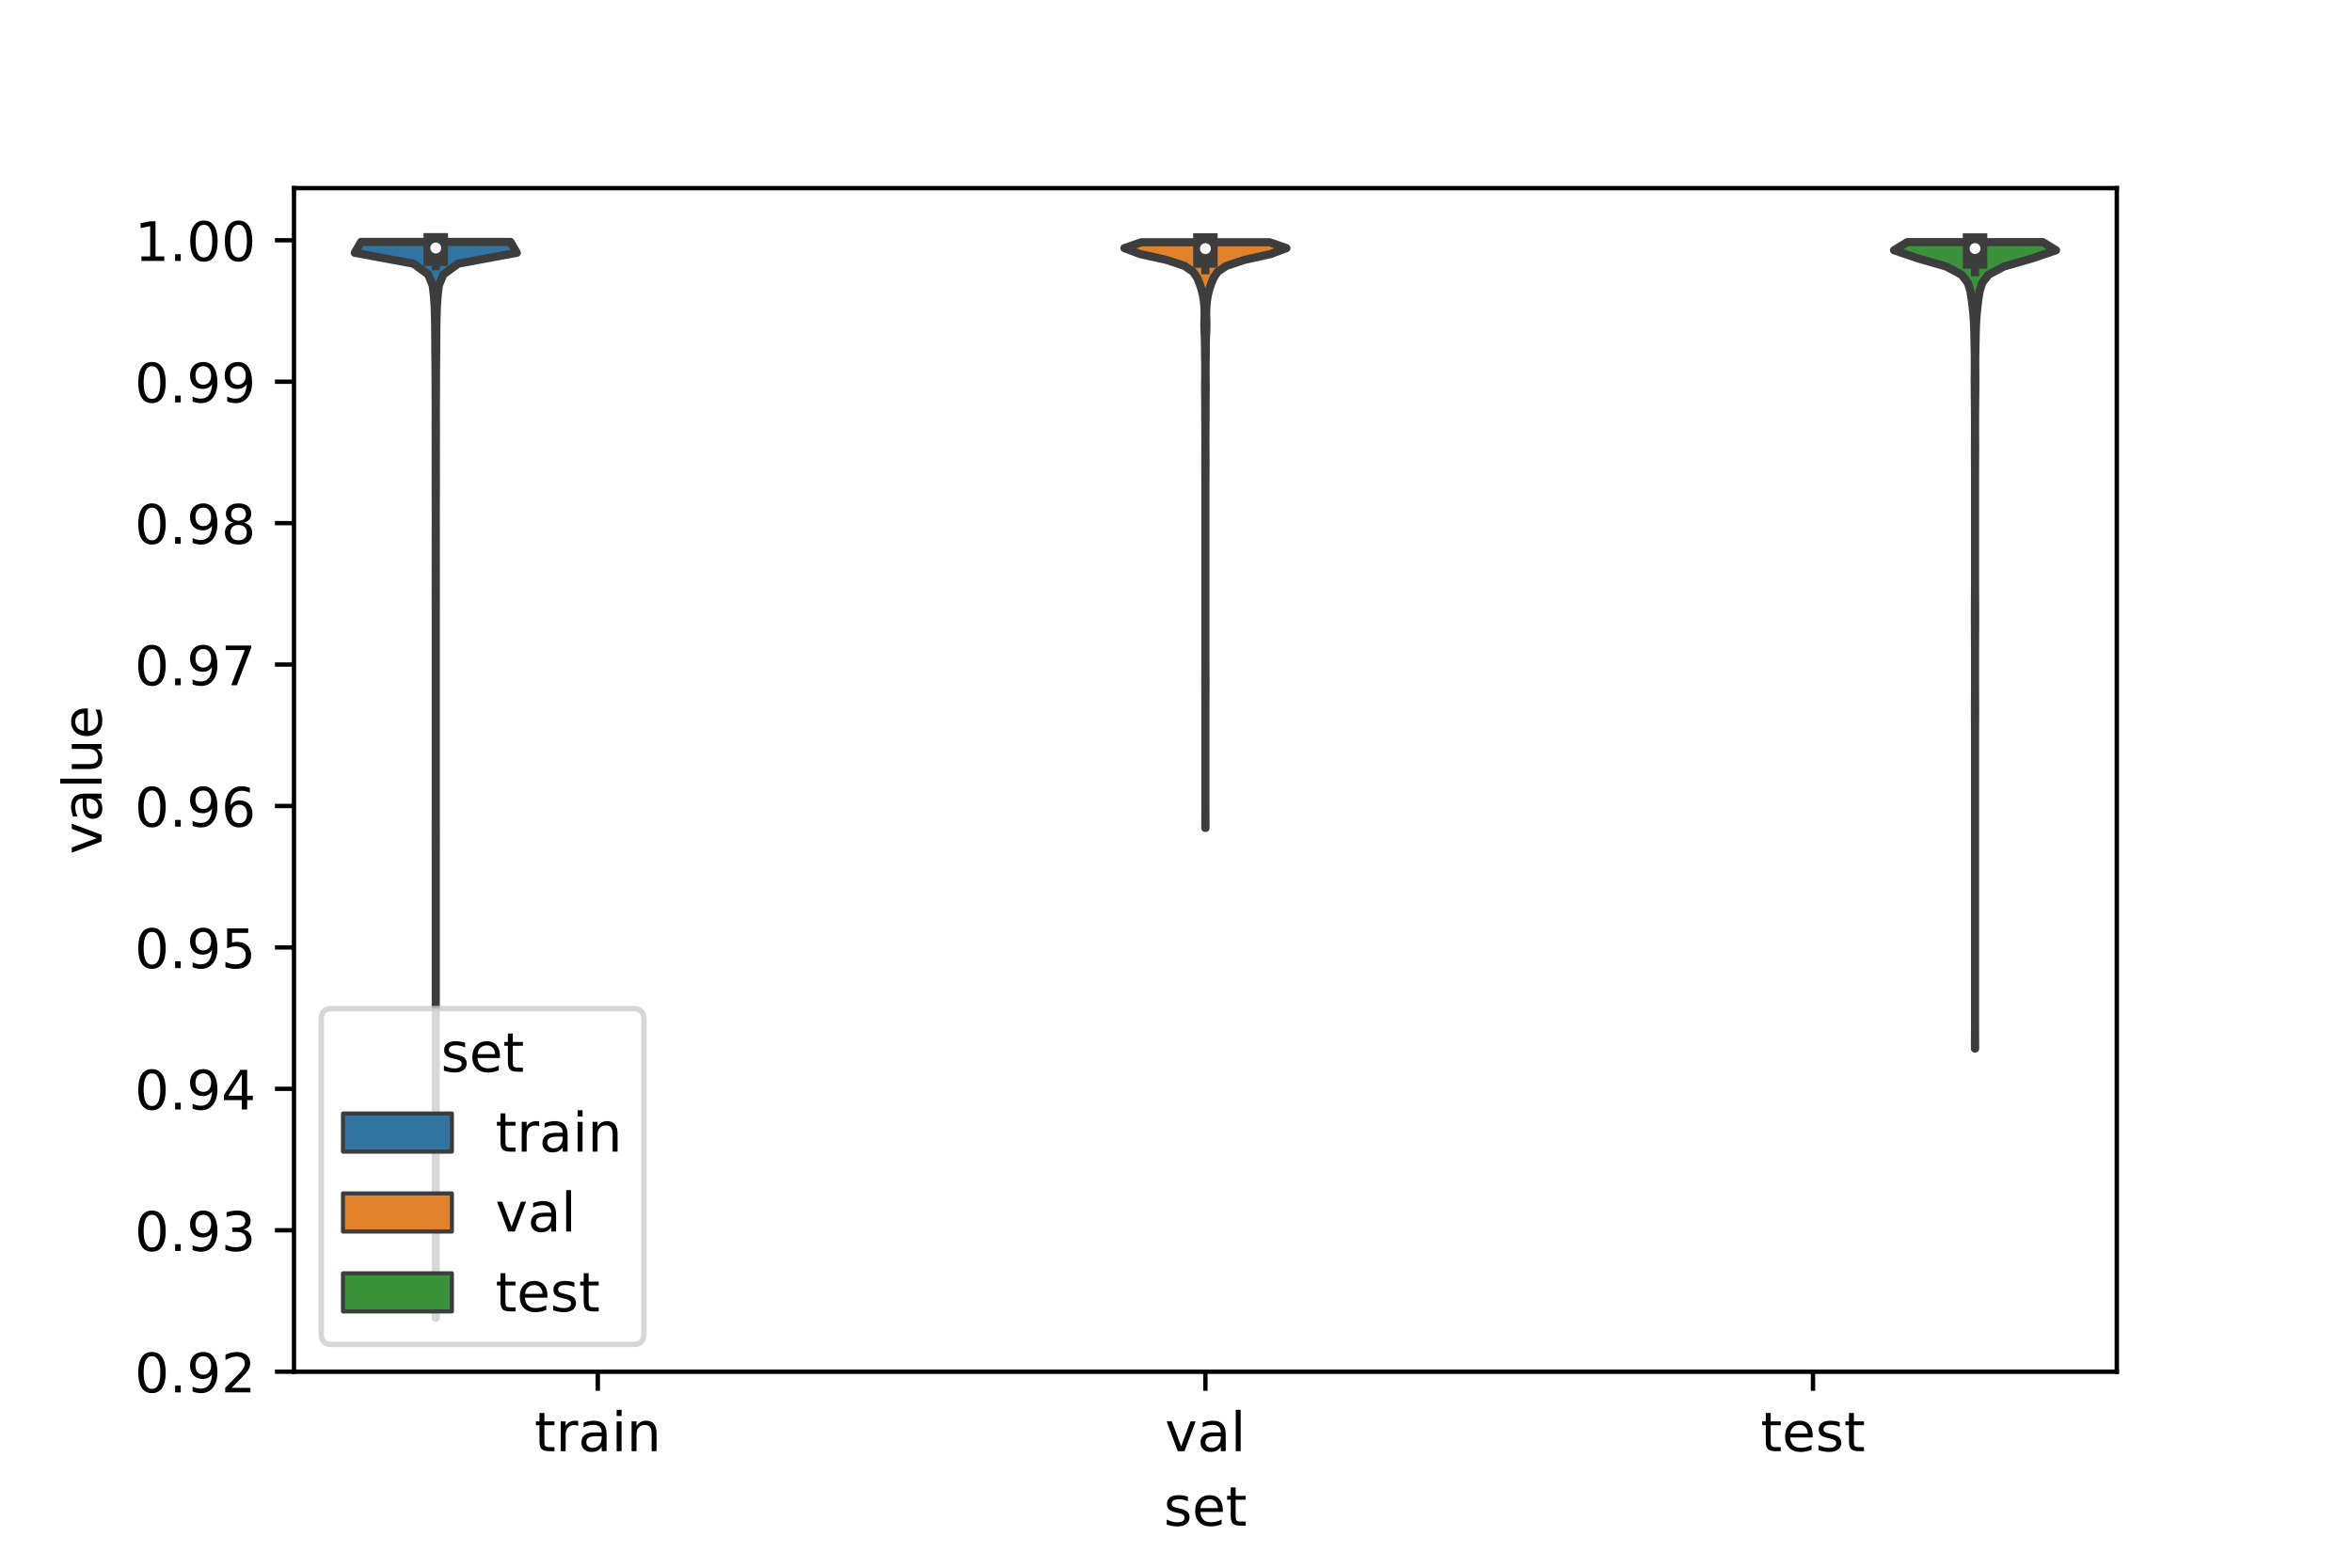<?xml version="1.0" encoding="utf-8" standalone="no"?>
<!DOCTYPE svg PUBLIC "-//W3C//DTD SVG 1.1//EN"
  "http://www.w3.org/Graphics/SVG/1.1/DTD/svg11.dtd">
<!-- Created with matplotlib (https://matplotlib.org/) -->
<svg height="288pt" version="1.1" viewBox="0 0 432 288" width="432pt" xmlns="http://www.w3.org/2000/svg" xmlns:xlink="http://www.w3.org/1999/xlink">
 <defs>
  <style type="text/css">*{stroke-linecap:butt;stroke-linejoin:round;}</style>
 </defs>
 <g id="figure_1">
  <g id="patch_1">
   <path d="M 0 288 
L 432 288 
L 432 0 
L 0 0 
z
" style="fill:#ffffff;"/>
  </g>
  <g id="axes_1">
   <g id="patch_2">
    <path d="M 54 252 
L 388.8 252 
L 388.8 34.56 
L 54 34.56 
z
" style="fill:#ffffff;"/>
   </g>
   <g id="PolyCollection_1">
    <defs>
     <path d="M 80.048 -45.884 
L 80.032 -45.884 
L 80.038 -47.88 
L 80.04 -49.877 
L 80.04 -51.874 
L 80.04 -53.87 
L 80.04 -55.867 
L 80.04 -57.864 
L 80.04 -59.86 
L 80.04 -61.857 
L 80.04 -63.854 
L 80.04 -65.851 
L 80.04 -67.847 
L 80.04 -69.844 
L 80.04 -71.841 
L 80.04 -73.837 
L 80.04 -75.834 
L 80.04 -77.831 
L 80.04 -79.827 
L 80.04 -81.824 
L 80.04 -83.821 
L 80.04 -85.818 
L 80.04 -87.814 
L 80.04 -89.811 
L 80.04 -91.808 
L 80.04 -93.804 
L 80.04 -95.801 
L 80.04 -97.798 
L 80.04 -99.794 
L 80.04 -101.791 
L 80.04 -103.788 
L 80.04 -105.784 
L 80.04 -107.781 
L 80.04 -109.778 
L 80.04 -111.775 
L 80.04 -113.771 
L 80.04 -115.768 
L 80.04 -117.765 
L 80.04 -119.761 
L 80.04 -121.758 
L 80.04 -123.755 
L 80.04 -125.751 
L 80.04 -127.748 
L 80.04 -129.745 
L 80.039 -131.741 
L 80.032 -133.738 
L 80.037 -135.735 
L 80.04 -137.732 
L 80.04 -139.728 
L 80.04 -141.725 
L 80.04 -143.722 
L 80.04 -145.718 
L 80.04 -147.715 
L 80.04 -149.712 
L 80.04 -151.708 
L 80.04 -153.705 
L 80.04 -155.702 
L 80.04 -157.699 
L 80.04 -159.695 
L 80.04 -161.692 
L 80.04 -163.689 
L 80.04 -165.685 
L 80.04 -167.682 
L 80.04 -169.679 
L 80.04 -171.675 
L 80.04 -173.672 
L 80.04 -175.669 
L 80.035 -177.665 
L 80.033 -179.662 
L 80.038 -181.659 
L 80.032 -183.656 
L 80.038 -185.652 
L 80.037 -187.649 
L 80.032 -189.646 
L 80.039 -191.642 
L 80.04 -193.639 
L 80.036 -195.636 
L 80.028 -197.632 
L 80.022 -199.629 
L 80.028 -201.626 
L 80.023 -203.622 
L 80.03 -205.619 
L 80.023 -207.616 
L 80.015 -209.613 
L 80.029 -211.609 
L 80.028 -213.606 
L 80.008 -215.603 
L 80.01 -217.599 
L 79.998 -219.596 
L 79.984 -221.593 
L 79.96 -223.589 
L 79.952 -225.586 
L 79.937 -227.583 
L 79.907 -229.58 
L 79.842 -231.576 
L 79.71 -233.573 
L 79.471 -235.57 
L 78.653 -237.566 
L 75.948 -239.563 
L 65.16 -241.56 
L 66.318 -243.556 
L 93.762 -243.556 
L 93.762 -243.556 
L 94.92 -241.56 
L 84.132 -239.563 
L 81.427 -237.566 
L 80.609 -235.57 
L 80.37 -233.573 
L 80.238 -231.576 
L 80.173 -229.58 
L 80.143 -227.583 
L 80.128 -225.586 
L 80.12 -223.589 
L 80.096 -221.593 
L 80.082 -219.596 
L 80.07 -217.599 
L 80.072 -215.603 
L 80.052 -213.606 
L 80.051 -211.609 
L 80.065 -209.613 
L 80.057 -207.616 
L 80.05 -205.619 
L 80.057 -203.622 
L 80.052 -201.626 
L 80.058 -199.629 
L 80.052 -197.632 
L 80.044 -195.636 
L 80.04 -193.639 
L 80.041 -191.642 
L 80.048 -189.646 
L 80.043 -187.649 
L 80.042 -185.652 
L 80.048 -183.656 
L 80.042 -181.659 
L 80.047 -179.662 
L 80.045 -177.665 
L 80.04 -175.669 
L 80.04 -173.672 
L 80.04 -171.675 
L 80.04 -169.679 
L 80.04 -167.682 
L 80.04 -165.685 
L 80.04 -163.689 
L 80.04 -161.692 
L 80.04 -159.695 
L 80.04 -157.699 
L 80.04 -155.702 
L 80.04 -153.705 
L 80.04 -151.708 
L 80.04 -149.712 
L 80.04 -147.715 
L 80.04 -145.718 
L 80.04 -143.722 
L 80.04 -141.725 
L 80.04 -139.728 
L 80.04 -137.732 
L 80.043 -135.735 
L 80.048 -133.738 
L 80.041 -131.741 
L 80.04 -129.745 
L 80.04 -127.748 
L 80.04 -125.751 
L 80.04 -123.755 
L 80.04 -121.758 
L 80.04 -119.761 
L 80.04 -117.765 
L 80.04 -115.768 
L 80.04 -113.771 
L 80.04 -111.775 
L 80.04 -109.778 
L 80.04 -107.781 
L 80.04 -105.784 
L 80.04 -103.788 
L 80.04 -101.791 
L 80.04 -99.794 
L 80.04 -97.798 
L 80.04 -95.801 
L 80.04 -93.804 
L 80.04 -91.808 
L 80.04 -89.811 
L 80.04 -87.814 
L 80.04 -85.818 
L 80.04 -83.821 
L 80.04 -81.824 
L 80.04 -79.827 
L 80.04 -77.831 
L 80.04 -75.834 
L 80.04 -73.837 
L 80.04 -71.841 
L 80.04 -69.844 
L 80.04 -67.847 
L 80.04 -65.851 
L 80.04 -63.854 
L 80.04 -61.857 
L 80.04 -59.86 
L 80.04 -57.864 
L 80.04 -55.867 
L 80.04 -53.87 
L 80.04 -51.874 
L 80.04 -49.877 
L 80.042 -47.88 
L 80.048 -45.884 
z
" id="m7530943706" style="stroke:#3d3d3d;stroke-width:1.5;"/>
    </defs>
    <g clip-path="url(#pd7a45ad522)">
     <use style="fill:#3274a1;stroke:#3d3d3d;stroke-width:1.5;" x="0" xlink:href="#m7530943706" y="288"/>
    </g>
   </g>
   <g id="PolyCollection_2">
    <defs>
     <path d="M 221.42 -135.897 
L 221.38 -135.897 
L 221.385 -136.984 
L 221.394 -138.071 
L 221.399 -139.158 
L 221.4 -140.245 
L 221.4 -141.332 
L 221.4 -142.419 
L 221.4 -143.506 
L 221.4 -144.593 
L 221.4 -145.679 
L 221.4 -146.766 
L 221.4 -147.853 
L 221.4 -148.94 
L 221.4 -150.027 
L 221.4 -151.114 
L 221.4 -152.201 
L 221.4 -153.288 
L 221.4 -154.375 
L 221.4 -155.461 
L 221.4 -156.548 
L 221.4 -157.635 
L 221.4 -158.722 
L 221.397 -159.809 
L 221.39 -160.896 
L 221.381 -161.983 
L 221.381 -163.07 
L 221.39 -164.157 
L 221.397 -165.244 
L 221.4 -166.33 
L 221.4 -167.417 
L 221.4 -168.504 
L 221.4 -169.591 
L 221.4 -170.678 
L 221.4 -171.765 
L 221.4 -172.852 
L 221.4 -173.939 
L 221.4 -175.026 
L 221.4 -176.113 
L 221.4 -177.199 
L 221.4 -178.286 
L 221.4 -179.373 
L 221.4 -180.46 
L 221.4 -181.547 
L 221.4 -182.634 
L 221.4 -183.721 
L 221.4 -184.808 
L 221.4 -185.895 
L 221.4 -186.982 
L 221.4 -188.068 
L 221.4 -189.155 
L 221.4 -190.242 
L 221.4 -191.329 
L 221.4 -192.416 
L 221.4 -193.503 
L 221.4 -194.59 
L 221.4 -195.677 
L 221.4 -196.764 
L 221.4 -197.851 
L 221.4 -198.937 
L 221.398 -200.024 
L 221.392 -201.111 
L 221.383 -202.198 
L 221.38 -203.285 
L 221.388 -204.372 
L 221.396 -205.459 
L 221.399 -206.546 
L 221.399 -207.633 
L 221.395 -208.72 
L 221.386 -209.806 
L 221.378 -210.893 
L 221.376 -211.98 
L 221.375 -213.067 
L 221.37 -214.154 
L 221.359 -215.241 
L 221.346 -216.328 
L 221.346 -217.415 
L 221.36 -218.502 
L 221.37 -219.589 
L 221.368 -220.675 
L 221.357 -221.762 
L 221.337 -222.849 
L 221.326 -223.936 
L 221.321 -225.023 
L 221.289 -226.11 
L 221.232 -227.197 
L 221.207 -228.284 
L 221.235 -229.371 
L 221.258 -230.458 
L 221.226 -231.544 
L 221.13 -232.631 
L 220.96 -233.718 
L 220.693 -234.805 
L 220.333 -235.892 
L 219.888 -236.979 
L 219.144 -238.066 
L 217.561 -239.153 
L 214.292 -240.24 
L 209.413 -241.327 
L 206.52 -242.413 
L 209.632 -243.5 
L 233.168 -243.5 
L 233.168 -243.5 
L 236.28 -242.413 
L 233.387 -241.327 
L 228.508 -240.24 
L 225.239 -239.153 
L 223.656 -238.066 
L 222.912 -236.979 
L 222.467 -235.892 
L 222.107 -234.805 
L 221.84 -233.718 
L 221.67 -232.631 
L 221.574 -231.544 
L 221.542 -230.458 
L 221.565 -229.371 
L 221.593 -228.284 
L 221.568 -227.197 
L 221.511 -226.11 
L 221.479 -225.023 
L 221.474 -223.936 
L 221.463 -222.849 
L 221.443 -221.762 
L 221.432 -220.675 
L 221.43 -219.589 
L 221.44 -218.502 
L 221.454 -217.415 
L 221.454 -216.328 
L 221.441 -215.241 
L 221.43 -214.154 
L 221.425 -213.067 
L 221.424 -211.98 
L 221.422 -210.893 
L 221.414 -209.806 
L 221.405 -208.72 
L 221.401 -207.633 
L 221.401 -206.546 
L 221.404 -205.459 
L 221.412 -204.372 
L 221.42 -203.285 
L 221.417 -202.198 
L 221.408 -201.111 
L 221.402 -200.024 
L 221.4 -198.937 
L 221.4 -197.851 
L 221.4 -196.764 
L 221.4 -195.677 
L 221.4 -194.59 
L 221.4 -193.503 
L 221.4 -192.416 
L 221.4 -191.329 
L 221.4 -190.242 
L 221.4 -189.155 
L 221.4 -188.068 
L 221.4 -186.982 
L 221.4 -185.895 
L 221.4 -184.808 
L 221.4 -183.721 
L 221.4 -182.634 
L 221.4 -181.547 
L 221.4 -180.46 
L 221.4 -179.373 
L 221.4 -178.286 
L 221.4 -177.199 
L 221.4 -176.113 
L 221.4 -175.026 
L 221.4 -173.939 
L 221.4 -172.852 
L 221.4 -171.765 
L 221.4 -170.678 
L 221.4 -169.591 
L 221.4 -168.504 
L 221.4 -167.417 
L 221.4 -166.33 
L 221.403 -165.244 
L 221.41 -164.157 
L 221.419 -163.07 
L 221.419 -161.983 
L 221.41 -160.896 
L 221.403 -159.809 
L 221.4 -158.722 
L 221.4 -157.635 
L 221.4 -156.548 
L 221.4 -155.461 
L 221.4 -154.375 
L 221.4 -153.288 
L 221.4 -152.201 
L 221.4 -151.114 
L 221.4 -150.027 
L 221.4 -148.94 
L 221.4 -147.853 
L 221.4 -146.766 
L 221.4 -145.679 
L 221.4 -144.593 
L 221.4 -143.506 
L 221.4 -142.419 
L 221.4 -141.332 
L 221.4 -140.245 
L 221.401 -139.158 
L 221.406 -138.071 
L 221.415 -136.984 
L 221.42 -135.897 
z
" id="md731f980ff" style="stroke:#3d3d3d;stroke-width:1.5;"/>
    </defs>
    <g clip-path="url(#pd7a45ad522)">
     <use style="fill:#e1812c;stroke:#3d3d3d;stroke-width:1.5;" x="0" xlink:href="#md731f980ff" y="288"/>
    </g>
   </g>
   <g id="PolyCollection_3">
    <defs>
     <path d="M 362.779 -95.365 
L 362.741 -95.365 
L 362.747 -96.861 
L 362.756 -98.358 
L 362.759 -99.854 
L 362.76 -101.351 
L 362.76 -102.847 
L 362.76 -104.344 
L 362.76 -105.841 
L 362.76 -107.337 
L 362.76 -108.834 
L 362.76 -110.33 
L 362.76 -111.827 
L 362.76 -113.323 
L 362.76 -114.82 
L 362.76 -116.316 
L 362.76 -117.813 
L 362.76 -119.309 
L 362.76 -120.806 
L 362.76 -122.303 
L 362.76 -123.799 
L 362.76 -125.296 
L 362.76 -126.792 
L 362.76 -128.289 
L 362.76 -129.785 
L 362.76 -131.282 
L 362.76 -132.778 
L 362.76 -134.275 
L 362.76 -135.771 
L 362.76 -137.268 
L 362.76 -138.764 
L 362.76 -140.261 
L 362.76 -141.758 
L 362.76 -143.254 
L 362.76 -144.751 
L 362.76 -146.247 
L 362.76 -147.744 
L 362.76 -149.24 
L 362.76 -150.737 
L 362.76 -152.233 
L 362.758 -153.73 
L 362.751 -155.226 
L 362.742 -156.723 
L 362.743 -158.22 
L 362.752 -159.716 
L 362.758 -161.213 
L 362.76 -162.709 
L 362.76 -164.206 
L 362.76 -165.702 
L 362.76 -167.199 
L 362.759 -168.695 
L 362.755 -170.192 
L 362.745 -171.688 
L 362.738 -173.185 
L 362.737 -174.682 
L 362.737 -176.178 
L 362.744 -177.675 
L 362.754 -179.171 
L 362.759 -180.668 
L 362.76 -182.164 
L 362.76 -183.661 
L 362.76 -185.157 
L 362.76 -186.654 
L 362.76 -188.15 
L 362.76 -189.647 
L 362.76 -191.143 
L 362.76 -192.64 
L 362.76 -194.137 
L 362.76 -195.633 
L 362.76 -197.13 
L 362.76 -198.626 
L 362.76 -200.123 
L 362.759 -201.619 
L 362.753 -203.116 
L 362.743 -204.612 
L 362.742 -206.109 
L 362.751 -207.605 
L 362.757 -209.102 
L 362.757 -210.599 
L 362.749 -212.095 
L 362.736 -213.592 
L 362.724 -215.088 
L 362.71 -216.585 
L 362.703 -218.081 
L 362.712 -219.578 
L 362.722 -221.074 
L 362.716 -222.571 
L 362.69 -224.067 
L 362.66 -225.564 
L 362.629 -227.06 
L 362.575 -228.557 
L 362.474 -230.054 
L 362.328 -231.55 
L 362.148 -233.047 
L 361.904 -234.543 
L 361.437 -236.04 
L 360.282 -237.536 
L 357.48 -239.033 
L 352.284 -240.529 
L 347.88 -242.026 
L 350.319 -243.522 
L 375.201 -243.522 
L 375.201 -243.522 
L 377.64 -242.026 
L 373.236 -240.529 
L 368.04 -239.033 
L 365.238 -237.536 
L 364.083 -236.04 
L 363.616 -234.543 
L 363.372 -233.047 
L 363.192 -231.55 
L 363.046 -230.054 
L 362.945 -228.557 
L 362.891 -227.06 
L 362.86 -225.564 
L 362.83 -224.067 
L 362.804 -222.571 
L 362.798 -221.074 
L 362.808 -219.578 
L 362.817 -218.081 
L 362.81 -216.585 
L 362.796 -215.088 
L 362.784 -213.592 
L 362.771 -212.095 
L 362.763 -210.599 
L 362.763 -209.102 
L 362.769 -207.605 
L 362.778 -206.109 
L 362.777 -204.612 
L 362.767 -203.116 
L 362.761 -201.619 
L 362.76 -200.123 
L 362.76 -198.626 
L 362.76 -197.13 
L 362.76 -195.633 
L 362.76 -194.137 
L 362.76 -192.64 
L 362.76 -191.143 
L 362.76 -189.647 
L 362.76 -188.15 
L 362.76 -186.654 
L 362.76 -185.157 
L 362.76 -183.661 
L 362.76 -182.164 
L 362.761 -180.668 
L 362.766 -179.171 
L 362.776 -177.675 
L 362.783 -176.178 
L 362.783 -174.682 
L 362.782 -173.185 
L 362.775 -171.688 
L 362.765 -170.192 
L 362.761 -168.695 
L 362.76 -167.199 
L 362.76 -165.702 
L 362.76 -164.206 
L 362.76 -162.709 
L 362.762 -161.213 
L 362.768 -159.716 
L 362.777 -158.22 
L 362.778 -156.723 
L 362.769 -155.226 
L 362.762 -153.73 
L 362.76 -152.233 
L 362.76 -150.737 
L 362.76 -149.24 
L 362.76 -147.744 
L 362.76 -146.247 
L 362.76 -144.751 
L 362.76 -143.254 
L 362.76 -141.758 
L 362.76 -140.261 
L 362.76 -138.764 
L 362.76 -137.268 
L 362.76 -135.771 
L 362.76 -134.275 
L 362.76 -132.778 
L 362.76 -131.282 
L 362.76 -129.785 
L 362.76 -128.289 
L 362.76 -126.792 
L 362.76 -125.296 
L 362.76 -123.799 
L 362.76 -122.303 
L 362.76 -120.806 
L 362.76 -119.309 
L 362.76 -117.813 
L 362.76 -116.316 
L 362.76 -114.82 
L 362.76 -113.323 
L 362.76 -111.827 
L 362.76 -110.33 
L 362.76 -108.834 
L 362.76 -107.337 
L 362.76 -105.841 
L 362.76 -104.344 
L 362.76 -102.847 
L 362.76 -101.351 
L 362.761 -99.854 
L 362.764 -98.358 
L 362.773 -96.861 
L 362.779 -95.365 
z
" id="mdc8caf0161" style="stroke:#3d3d3d;stroke-width:1.5;"/>
    </defs>
    <g clip-path="url(#pd7a45ad522)">
     <use style="fill:#3a923a;stroke:#3d3d3d;stroke-width:1.5;" x="0" xlink:href="#mdc8caf0161" y="288"/>
    </g>
   </g>
   <g id="patch_3">
    <path clip-path="url(#pd7a45ad522)" d="M 109.8 2642.306 
L 109.8 2642.306 
L 109.8 2642.306 
L 109.8 2642.306 
z
" style="fill:#3274a1;stroke:#3d3d3d;stroke-linejoin:miter;stroke-width:0.75;"/>
   </g>
   <g id="patch_4">
    <path clip-path="url(#pd7a45ad522)" d="M 109.8 2642.306 
L 109.8 2642.306 
L 109.8 2642.306 
L 109.8 2642.306 
z
" style="fill:#e1812c;stroke:#3d3d3d;stroke-linejoin:miter;stroke-width:0.75;"/>
   </g>
   <g id="patch_5">
    <path clip-path="url(#pd7a45ad522)" d="M 109.8 2642.306 
L 109.8 2642.306 
L 109.8 2642.306 
L 109.8 2642.306 
z
" style="fill:#3a923a;stroke:#3d3d3d;stroke-linejoin:miter;stroke-width:0.75;"/>
   </g>
   <g id="matplotlib.axis_1">
    <g id="xtick_1">
     <g id="line2d_1">
      <defs>
       <path d="M 0 0 
L 0 3.5 
" id="mea76dd8d03" style="stroke:#000000;stroke-width:0.8;"/>
      </defs>
      <g>
       <use style="stroke:#000000;stroke-width:0.8;" x="109.8" xlink:href="#mea76dd8d03" y="252"/>
      </g>
     </g>
     <g id="text_1">
      <!-- train -->
      <g transform="translate(98.162 266.598)scale(0.1 -0.1)">
       <defs>
        <path d="M 18.312 70.219 
L 18.312 54.688 
L 36.812 54.688 
L 36.812 47.703 
L 18.312 47.703 
L 18.312 18.016 
Q 18.312 11.328 20.141 9.422 
Q 21.969 7.516 27.594 7.516 
L 36.812 7.516 
L 36.812 0 
L 27.594 0 
Q 17.188 0 13.234 3.875 
Q 9.281 7.766 9.281 18.016 
L 9.281 47.703 
L 2.688 47.703 
L 2.688 54.688 
L 9.281 54.688 
L 9.281 70.219 
z
" id="DejaVuSans-116"/>
        <path d="M 41.109 46.297 
Q 39.594 47.172 37.812 47.578 
Q 36.031 48 33.891 48 
Q 26.266 48 22.188 43.047 
Q 18.109 38.094 18.109 28.812 
L 18.109 0 
L 9.078 0 
L 9.078 54.688 
L 18.109 54.688 
L 18.109 46.188 
Q 20.953 51.172 25.484 53.578 
Q 30.031 56 36.531 56 
Q 37.453 56 38.578 55.875 
Q 39.703 55.766 41.062 55.516 
z
" id="DejaVuSans-114"/>
        <path d="M 34.281 27.484 
Q 23.391 27.484 19.188 25 
Q 14.984 22.516 14.984 16.5 
Q 14.984 11.719 18.141 8.906 
Q 21.297 6.109 26.703 6.109 
Q 34.188 6.109 38.703 11.406 
Q 43.219 16.703 43.219 25.484 
L 43.219 27.484 
z
M 52.203 31.203 
L 52.203 0 
L 43.219 0 
L 43.219 8.297 
Q 40.141 3.328 35.547 0.953 
Q 30.953 -1.422 24.312 -1.422 
Q 15.922 -1.422 10.953 3.297 
Q 6 8.016 6 15.922 
Q 6 25.141 12.172 29.828 
Q 18.359 34.516 30.609 34.516 
L 43.219 34.516 
L 43.219 35.406 
Q 43.219 41.609 39.141 45 
Q 35.062 48.391 27.688 48.391 
Q 23 48.391 18.547 47.266 
Q 14.109 46.141 10.016 43.891 
L 10.016 52.203 
Q 14.938 54.109 19.578 55.047 
Q 24.219 56 28.609 56 
Q 40.484 56 46.344 49.844 
Q 52.203 43.703 52.203 31.203 
z
" id="DejaVuSans-97"/>
        <path d="M 9.422 54.688 
L 18.406 54.688 
L 18.406 0 
L 9.422 0 
z
M 9.422 75.984 
L 18.406 75.984 
L 18.406 64.594 
L 9.422 64.594 
z
" id="DejaVuSans-105"/>
        <path d="M 54.891 33.016 
L 54.891 0 
L 45.906 0 
L 45.906 32.719 
Q 45.906 40.484 42.875 44.328 
Q 39.844 48.188 33.797 48.188 
Q 26.516 48.188 22.312 43.547 
Q 18.109 38.922 18.109 30.906 
L 18.109 0 
L 9.078 0 
L 9.078 54.688 
L 18.109 54.688 
L 18.109 46.188 
Q 21.344 51.125 25.703 53.562 
Q 30.078 56 35.797 56 
Q 45.219 56 50.047 50.172 
Q 54.891 44.344 54.891 33.016 
z
" id="DejaVuSans-110"/>
       </defs>
       <use xlink:href="#DejaVuSans-116"/>
       <use x="39.209" xlink:href="#DejaVuSans-114"/>
       <use x="80.322" xlink:href="#DejaVuSans-97"/>
       <use x="141.602" xlink:href="#DejaVuSans-105"/>
       <use x="169.385" xlink:href="#DejaVuSans-110"/>
      </g>
     </g>
    </g>
    <g id="xtick_2">
     <g id="line2d_2">
      <g>
       <use style="stroke:#000000;stroke-width:0.8;" x="221.4" xlink:href="#mea76dd8d03" y="252"/>
      </g>
     </g>
     <g id="text_2">
      <!-- val -->
      <g transform="translate(213.988 266.598)scale(0.1 -0.1)">
       <defs>
        <path d="M 2.984 54.688 
L 12.5 54.688 
L 29.594 8.797 
L 46.688 54.688 
L 56.203 54.688 
L 35.688 0 
L 23.484 0 
z
" id="DejaVuSans-118"/>
        <path d="M 9.422 75.984 
L 18.406 75.984 
L 18.406 0 
L 9.422 0 
z
" id="DejaVuSans-108"/>
       </defs>
       <use xlink:href="#DejaVuSans-118"/>
       <use x="59.18" xlink:href="#DejaVuSans-97"/>
       <use x="120.459" xlink:href="#DejaVuSans-108"/>
      </g>
     </g>
    </g>
    <g id="xtick_3">
     <g id="line2d_3">
      <g>
       <use style="stroke:#000000;stroke-width:0.8;" x="333" xlink:href="#mea76dd8d03" y="252"/>
      </g>
     </g>
     <g id="text_3">
      <!-- test -->
      <g transform="translate(323.398 266.598)scale(0.1 -0.1)">
       <defs>
        <path d="M 56.203 29.594 
L 56.203 25.203 
L 14.891 25.203 
Q 15.484 15.922 20.484 11.062 
Q 25.484 6.203 34.422 6.203 
Q 39.594 6.203 44.453 7.469 
Q 49.312 8.734 54.109 11.281 
L 54.109 2.781 
Q 49.266 0.734 44.188 -0.344 
Q 39.109 -1.422 33.891 -1.422 
Q 20.797 -1.422 13.156 6.188 
Q 5.516 13.812 5.516 26.812 
Q 5.516 40.234 12.766 48.109 
Q 20.016 56 32.328 56 
Q 43.359 56 49.781 48.891 
Q 56.203 41.797 56.203 29.594 
z
M 47.219 32.234 
Q 47.125 39.594 43.094 43.984 
Q 39.062 48.391 32.422 48.391 
Q 24.906 48.391 20.391 44.141 
Q 15.875 39.891 15.188 32.172 
z
" id="DejaVuSans-101"/>
        <path d="M 44.281 53.078 
L 44.281 44.578 
Q 40.484 46.531 36.375 47.5 
Q 32.281 48.484 27.875 48.484 
Q 21.188 48.484 17.844 46.438 
Q 14.5 44.391 14.5 40.281 
Q 14.5 37.156 16.891 35.375 
Q 19.281 33.594 26.516 31.984 
L 29.594 31.297 
Q 39.156 29.25 43.188 25.516 
Q 47.219 21.781 47.219 15.094 
Q 47.219 7.469 41.188 3.016 
Q 35.156 -1.422 24.609 -1.422 
Q 20.219 -1.422 15.453 -0.562 
Q 10.688 0.297 5.422 2 
L 5.422 11.281 
Q 10.406 8.688 15.234 7.391 
Q 20.062 6.109 24.812 6.109 
Q 31.156 6.109 34.562 8.281 
Q 37.984 10.453 37.984 14.406 
Q 37.984 18.062 35.516 20.016 
Q 33.062 21.969 24.703 23.781 
L 21.578 24.516 
Q 13.234 26.266 9.516 29.906 
Q 5.812 33.547 5.812 39.891 
Q 5.812 47.609 11.281 51.797 
Q 16.75 56 26.812 56 
Q 31.781 56 36.172 55.266 
Q 40.578 54.547 44.281 53.078 
z
" id="DejaVuSans-115"/>
       </defs>
       <use xlink:href="#DejaVuSans-116"/>
       <use x="39.209" xlink:href="#DejaVuSans-101"/>
       <use x="100.732" xlink:href="#DejaVuSans-115"/>
       <use x="152.832" xlink:href="#DejaVuSans-116"/>
      </g>
     </g>
    </g>
    <g id="text_4">
     <!-- set -->
     <g transform="translate(213.759 280.277)scale(0.1 -0.1)">
      <use xlink:href="#DejaVuSans-115"/>
      <use x="52.1" xlink:href="#DejaVuSans-101"/>
      <use x="113.623" xlink:href="#DejaVuSans-116"/>
     </g>
    </g>
   </g>
   <g id="matplotlib.axis_2">
    <g id="ytick_1">
     <g id="line2d_4">
      <defs>
       <path d="M 0 0 
L -3.5 0 
" id="m74b92740fe" style="stroke:#000000;stroke-width:0.8;"/>
      </defs>
      <g>
       <use style="stroke:#000000;stroke-width:0.8;" x="54" xlink:href="#m74b92740fe" y="251.993"/>
      </g>
     </g>
     <g id="text_5">
      <!-- 0.92 -->
      <g transform="translate(24.734 255.792)scale(0.1 -0.1)">
       <defs>
        <path d="M 31.781 66.406 
Q 24.172 66.406 20.328 58.906 
Q 16.5 51.422 16.5 36.375 
Q 16.5 21.391 20.328 13.891 
Q 24.172 6.391 31.781 6.391 
Q 39.453 6.391 43.281 13.891 
Q 47.125 21.391 47.125 36.375 
Q 47.125 51.422 43.281 58.906 
Q 39.453 66.406 31.781 66.406 
z
M 31.781 74.219 
Q 44.047 74.219 50.516 64.516 
Q 56.984 54.828 56.984 36.375 
Q 56.984 17.969 50.516 8.266 
Q 44.047 -1.422 31.781 -1.422 
Q 19.531 -1.422 13.062 8.266 
Q 6.594 17.969 6.594 36.375 
Q 6.594 54.828 13.062 64.516 
Q 19.531 74.219 31.781 74.219 
z
" id="DejaVuSans-48"/>
        <path d="M 10.688 12.406 
L 21 12.406 
L 21 0 
L 10.688 0 
z
" id="DejaVuSans-46"/>
        <path d="M 10.984 1.516 
L 10.984 10.5 
Q 14.703 8.734 18.5 7.812 
Q 22.312 6.891 25.984 6.891 
Q 35.75 6.891 40.891 13.453 
Q 46.047 20.016 46.781 33.406 
Q 43.953 29.203 39.594 26.953 
Q 35.25 24.703 29.984 24.703 
Q 19.047 24.703 12.672 31.312 
Q 6.297 37.938 6.297 49.422 
Q 6.297 60.641 12.938 67.422 
Q 19.578 74.219 30.609 74.219 
Q 43.266 74.219 49.922 64.516 
Q 56.594 54.828 56.594 36.375 
Q 56.594 19.141 48.406 8.859 
Q 40.234 -1.422 26.422 -1.422 
Q 22.703 -1.422 18.891 -0.688 
Q 15.094 0.047 10.984 1.516 
z
M 30.609 32.422 
Q 37.25 32.422 41.125 36.953 
Q 45.016 41.5 45.016 49.422 
Q 45.016 57.281 41.125 61.844 
Q 37.25 66.406 30.609 66.406 
Q 23.969 66.406 20.094 61.844 
Q 16.219 57.281 16.219 49.422 
Q 16.219 41.5 20.094 36.953 
Q 23.969 32.422 30.609 32.422 
z
" id="DejaVuSans-57"/>
        <path d="M 19.188 8.297 
L 53.609 8.297 
L 53.609 0 
L 7.328 0 
L 7.328 8.297 
Q 12.938 14.109 22.625 23.891 
Q 32.328 33.688 34.812 36.531 
Q 39.547 41.844 41.422 45.531 
Q 43.312 49.219 43.312 52.781 
Q 43.312 58.594 39.234 62.25 
Q 35.156 65.922 28.609 65.922 
Q 23.969 65.922 18.812 64.312 
Q 13.672 62.703 7.812 59.422 
L 7.812 69.391 
Q 13.766 71.781 18.938 73 
Q 24.125 74.219 28.422 74.219 
Q 39.75 74.219 46.484 68.547 
Q 53.219 62.891 53.219 53.422 
Q 53.219 48.922 51.531 44.891 
Q 49.859 40.875 45.406 35.406 
Q 44.188 33.984 37.641 27.219 
Q 31.109 20.453 19.188 8.297 
z
" id="DejaVuSans-50"/>
       </defs>
       <use xlink:href="#DejaVuSans-48"/>
       <use x="63.623" xlink:href="#DejaVuSans-46"/>
       <use x="95.41" xlink:href="#DejaVuSans-57"/>
       <use x="159.033" xlink:href="#DejaVuSans-50"/>
      </g>
     </g>
    </g>
    <g id="ytick_2">
     <g id="line2d_5">
      <g>
       <use style="stroke:#000000;stroke-width:0.8;" x="54" xlink:href="#m74b92740fe" y="226.011"/>
      </g>
     </g>
     <g id="text_6">
      <!-- 0.93 -->
      <g transform="translate(24.734 229.81)scale(0.1 -0.1)">
       <defs>
        <path d="M 40.578 39.312 
Q 47.656 37.797 51.625 33 
Q 55.609 28.219 55.609 21.188 
Q 55.609 10.406 48.188 4.484 
Q 40.766 -1.422 27.094 -1.422 
Q 22.516 -1.422 17.656 -0.516 
Q 12.797 0.391 7.625 2.203 
L 7.625 11.719 
Q 11.719 9.328 16.594 8.109 
Q 21.484 6.891 26.812 6.891 
Q 36.078 6.891 40.938 10.547 
Q 45.797 14.203 45.797 21.188 
Q 45.797 27.641 41.281 31.266 
Q 36.766 34.906 28.719 34.906 
L 20.219 34.906 
L 20.219 43.016 
L 29.109 43.016 
Q 36.375 43.016 40.234 45.922 
Q 44.094 48.828 44.094 54.297 
Q 44.094 59.906 40.109 62.906 
Q 36.141 65.922 28.719 65.922 
Q 24.656 65.922 20.016 65.031 
Q 15.375 64.156 9.812 62.312 
L 9.812 71.094 
Q 15.438 72.656 20.344 73.438 
Q 25.25 74.219 29.594 74.219 
Q 40.828 74.219 47.359 69.109 
Q 53.906 64.016 53.906 55.328 
Q 53.906 49.266 50.438 45.094 
Q 46.969 40.922 40.578 39.312 
z
" id="DejaVuSans-51"/>
       </defs>
       <use xlink:href="#DejaVuSans-48"/>
       <use x="63.623" xlink:href="#DejaVuSans-46"/>
       <use x="95.41" xlink:href="#DejaVuSans-57"/>
       <use x="159.033" xlink:href="#DejaVuSans-51"/>
      </g>
     </g>
    </g>
    <g id="ytick_3">
     <g id="line2d_6">
      <g>
       <use style="stroke:#000000;stroke-width:0.8;" x="54" xlink:href="#m74b92740fe" y="200.029"/>
      </g>
     </g>
     <g id="text_7">
      <!-- 0.94 -->
      <g transform="translate(24.734 203.829)scale(0.1 -0.1)">
       <defs>
        <path d="M 37.797 64.312 
L 12.891 25.391 
L 37.797 25.391 
z
M 35.203 72.906 
L 47.609 72.906 
L 47.609 25.391 
L 58.016 25.391 
L 58.016 17.188 
L 47.609 17.188 
L 47.609 0 
L 37.797 0 
L 37.797 17.188 
L 4.891 17.188 
L 4.891 26.703 
z
" id="DejaVuSans-52"/>
       </defs>
       <use xlink:href="#DejaVuSans-48"/>
       <use x="63.623" xlink:href="#DejaVuSans-46"/>
       <use x="95.41" xlink:href="#DejaVuSans-57"/>
       <use x="159.033" xlink:href="#DejaVuSans-52"/>
      </g>
     </g>
    </g>
    <g id="ytick_4">
     <g id="line2d_7">
      <g>
       <use style="stroke:#000000;stroke-width:0.8;" x="54" xlink:href="#m74b92740fe" y="174.048"/>
      </g>
     </g>
     <g id="text_8">
      <!-- 0.95 -->
      <g transform="translate(24.734 177.847)scale(0.1 -0.1)">
       <defs>
        <path d="M 10.797 72.906 
L 49.516 72.906 
L 49.516 64.594 
L 19.828 64.594 
L 19.828 46.734 
Q 21.969 47.469 24.109 47.828 
Q 26.266 48.188 28.422 48.188 
Q 40.625 48.188 47.75 41.5 
Q 54.891 34.812 54.891 23.391 
Q 54.891 11.625 47.562 5.094 
Q 40.234 -1.422 26.906 -1.422 
Q 22.312 -1.422 17.547 -0.641 
Q 12.797 0.141 7.719 1.703 
L 7.719 11.625 
Q 12.109 9.234 16.797 8.062 
Q 21.484 6.891 26.703 6.891 
Q 35.156 6.891 40.078 11.328 
Q 45.016 15.766 45.016 23.391 
Q 45.016 31 40.078 35.438 
Q 35.156 39.891 26.703 39.891 
Q 22.75 39.891 18.812 39.016 
Q 14.891 38.141 10.797 36.281 
z
" id="DejaVuSans-53"/>
       </defs>
       <use xlink:href="#DejaVuSans-48"/>
       <use x="63.623" xlink:href="#DejaVuSans-46"/>
       <use x="95.41" xlink:href="#DejaVuSans-57"/>
       <use x="159.033" xlink:href="#DejaVuSans-53"/>
      </g>
     </g>
    </g>
    <g id="ytick_5">
     <g id="line2d_8">
      <g>
       <use style="stroke:#000000;stroke-width:0.8;" x="54" xlink:href="#m74b92740fe" y="148.066"/>
      </g>
     </g>
     <g id="text_9">
      <!-- 0.96 -->
      <g transform="translate(24.734 151.865)scale(0.1 -0.1)">
       <defs>
        <path d="M 33.016 40.375 
Q 26.375 40.375 22.484 35.828 
Q 18.609 31.297 18.609 23.391 
Q 18.609 15.531 22.484 10.953 
Q 26.375 6.391 33.016 6.391 
Q 39.656 6.391 43.531 10.953 
Q 47.406 15.531 47.406 23.391 
Q 47.406 31.297 43.531 35.828 
Q 39.656 40.375 33.016 40.375 
z
M 52.594 71.297 
L 52.594 62.312 
Q 48.875 64.062 45.094 64.984 
Q 41.312 65.922 37.594 65.922 
Q 27.828 65.922 22.672 59.328 
Q 17.531 52.734 16.797 39.406 
Q 19.672 43.656 24.016 45.922 
Q 28.375 48.188 33.594 48.188 
Q 44.578 48.188 50.953 41.516 
Q 57.328 34.859 57.328 23.391 
Q 57.328 12.156 50.688 5.359 
Q 44.047 -1.422 33.016 -1.422 
Q 20.359 -1.422 13.672 8.266 
Q 6.984 17.969 6.984 36.375 
Q 6.984 53.656 15.188 63.938 
Q 23.391 74.219 37.203 74.219 
Q 40.922 74.219 44.703 73.484 
Q 48.484 72.75 52.594 71.297 
z
" id="DejaVuSans-54"/>
       </defs>
       <use xlink:href="#DejaVuSans-48"/>
       <use x="63.623" xlink:href="#DejaVuSans-46"/>
       <use x="95.41" xlink:href="#DejaVuSans-57"/>
       <use x="159.033" xlink:href="#DejaVuSans-54"/>
      </g>
     </g>
    </g>
    <g id="ytick_6">
     <g id="line2d_9">
      <g>
       <use style="stroke:#000000;stroke-width:0.8;" x="54" xlink:href="#m74b92740fe" y="122.084"/>
      </g>
     </g>
     <g id="text_10">
      <!-- 0.97 -->
      <g transform="translate(24.734 125.884)scale(0.1 -0.1)">
       <defs>
        <path d="M 8.203 72.906 
L 55.078 72.906 
L 55.078 68.703 
L 28.609 0 
L 18.312 0 
L 43.219 64.594 
L 8.203 64.594 
z
" id="DejaVuSans-55"/>
       </defs>
       <use xlink:href="#DejaVuSans-48"/>
       <use x="63.623" xlink:href="#DejaVuSans-46"/>
       <use x="95.41" xlink:href="#DejaVuSans-57"/>
       <use x="159.033" xlink:href="#DejaVuSans-55"/>
      </g>
     </g>
    </g>
    <g id="ytick_7">
     <g id="line2d_10">
      <g>
       <use style="stroke:#000000;stroke-width:0.8;" x="54" xlink:href="#m74b92740fe" y="96.103"/>
      </g>
     </g>
     <g id="text_11">
      <!-- 0.98 -->
      <g transform="translate(24.734 99.902)scale(0.1 -0.1)">
       <defs>
        <path d="M 31.781 34.625 
Q 24.75 34.625 20.719 30.859 
Q 16.703 27.094 16.703 20.516 
Q 16.703 13.922 20.719 10.156 
Q 24.75 6.391 31.781 6.391 
Q 38.812 6.391 42.859 10.172 
Q 46.922 13.969 46.922 20.516 
Q 46.922 27.094 42.891 30.859 
Q 38.875 34.625 31.781 34.625 
z
M 21.922 38.812 
Q 15.578 40.375 12.031 44.719 
Q 8.5 49.078 8.5 55.328 
Q 8.5 64.062 14.719 69.141 
Q 20.953 74.219 31.781 74.219 
Q 42.672 74.219 48.875 69.141 
Q 55.078 64.062 55.078 55.328 
Q 55.078 49.078 51.531 44.719 
Q 48 40.375 41.703 38.812 
Q 48.828 37.156 52.797 32.312 
Q 56.781 27.484 56.781 20.516 
Q 56.781 9.906 50.312 4.234 
Q 43.844 -1.422 31.781 -1.422 
Q 19.734 -1.422 13.25 4.234 
Q 6.781 9.906 6.781 20.516 
Q 6.781 27.484 10.781 32.312 
Q 14.797 37.156 21.922 38.812 
z
M 18.312 54.391 
Q 18.312 48.734 21.844 45.562 
Q 25.391 42.391 31.781 42.391 
Q 38.141 42.391 41.719 45.562 
Q 45.312 48.734 45.312 54.391 
Q 45.312 60.062 41.719 63.234 
Q 38.141 66.406 31.781 66.406 
Q 25.391 66.406 21.844 63.234 
Q 18.312 60.062 18.312 54.391 
z
" id="DejaVuSans-56"/>
       </defs>
       <use xlink:href="#DejaVuSans-48"/>
       <use x="63.623" xlink:href="#DejaVuSans-46"/>
       <use x="95.41" xlink:href="#DejaVuSans-57"/>
       <use x="159.033" xlink:href="#DejaVuSans-56"/>
      </g>
     </g>
    </g>
    <g id="ytick_8">
     <g id="line2d_11">
      <g>
       <use style="stroke:#000000;stroke-width:0.8;" x="54" xlink:href="#m74b92740fe" y="70.121"/>
      </g>
     </g>
     <g id="text_12">
      <!-- 0.99 -->
      <g transform="translate(24.734 73.92)scale(0.1 -0.1)">
       <use xlink:href="#DejaVuSans-48"/>
       <use x="63.623" xlink:href="#DejaVuSans-46"/>
       <use x="95.41" xlink:href="#DejaVuSans-57"/>
       <use x="159.033" xlink:href="#DejaVuSans-57"/>
      </g>
     </g>
    </g>
    <g id="ytick_9">
     <g id="line2d_12">
      <g>
       <use style="stroke:#000000;stroke-width:0.8;" x="54" xlink:href="#m74b92740fe" y="44.139"/>
      </g>
     </g>
     <g id="text_13">
      <!-- 1.00 -->
      <g transform="translate(24.734 47.939)scale(0.1 -0.1)">
       <defs>
        <path d="M 12.406 8.297 
L 28.516 8.297 
L 28.516 63.922 
L 10.984 60.406 
L 10.984 69.391 
L 28.422 72.906 
L 38.281 72.906 
L 38.281 8.297 
L 54.391 8.297 
L 54.391 0 
L 12.406 0 
z
" id="DejaVuSans-49"/>
       </defs>
       <use xlink:href="#DejaVuSans-49"/>
       <use x="63.623" xlink:href="#DejaVuSans-46"/>
       <use x="95.41" xlink:href="#DejaVuSans-48"/>
       <use x="159.033" xlink:href="#DejaVuSans-48"/>
      </g>
     </g>
    </g>
    <g id="text_14">
     <!-- value -->
     <g transform="translate(18.655 156.938)rotate(-90)scale(0.1 -0.1)">
      <defs>
       <path d="M 8.5 21.578 
L 8.5 54.688 
L 17.484 54.688 
L 17.484 21.922 
Q 17.484 14.156 20.5 10.266 
Q 23.531 6.391 29.594 6.391 
Q 36.859 6.391 41.078 11.031 
Q 45.312 15.672 45.312 23.688 
L 45.312 54.688 
L 54.297 54.688 
L 54.297 0 
L 45.312 0 
L 45.312 8.406 
Q 42.047 3.422 37.719 1 
Q 33.406 -1.422 27.688 -1.422 
Q 18.266 -1.422 13.375 4.438 
Q 8.5 10.297 8.5 21.578 
z
M 31.109 56 
z
" id="DejaVuSans-117"/>
      </defs>
      <use xlink:href="#DejaVuSans-118"/>
      <use x="59.18" xlink:href="#DejaVuSans-97"/>
      <use x="120.459" xlink:href="#DejaVuSans-108"/>
      <use x="148.242" xlink:href="#DejaVuSans-117"/>
      <use x="211.621" xlink:href="#DejaVuSans-101"/>
     </g>
    </g>
   </g>
   <g id="line2d_13">
    <path clip-path="url(#pd7a45ad522)" d="M 80.04 48.902 
L 80.04 44.444 
" style="fill:none;stroke:#3d3d3d;stroke-linecap:square;stroke-width:1.5;"/>
   </g>
   <g id="line2d_14">
    <path clip-path="url(#pd7a45ad522)" d="M 80.04 46.607 
L 80.04 45.07 
" style="fill:none;stroke:#3d3d3d;stroke-linecap:square;stroke-width:4.5;"/>
   </g>
   <g id="line2d_15">
    <path clip-path="url(#pd7a45ad522)" d="M 221.4 49.64 
L 221.4 44.5 
" style="fill:none;stroke:#3d3d3d;stroke-linecap:square;stroke-width:1.5;"/>
   </g>
   <g id="line2d_16">
    <path clip-path="url(#pd7a45ad522)" d="M 221.4 46.937 
L 221.4 45.104 
" style="fill:none;stroke:#3d3d3d;stroke-linecap:square;stroke-width:4.5;"/>
   </g>
   <g id="line2d_17">
    <path clip-path="url(#pd7a45ad522)" d="M 362.76 50.008 
L 362.76 44.478 
" style="fill:none;stroke:#3d3d3d;stroke-linecap:square;stroke-width:1.5;"/>
   </g>
   <g id="line2d_18">
    <path clip-path="url(#pd7a45ad522)" d="M 362.76 47.117 
L 362.76 45.118 
" style="fill:none;stroke:#3d3d3d;stroke-linecap:square;stroke-width:4.5;"/>
   </g>
   <g id="patch_6">
    <path d="M 54 252 
L 54 34.56 
" style="fill:none;stroke:#000000;stroke-linecap:square;stroke-linejoin:miter;stroke-width:0.8;"/>
   </g>
   <g id="patch_7">
    <path d="M 388.8 252 
L 388.8 34.56 
" style="fill:none;stroke:#000000;stroke-linecap:square;stroke-linejoin:miter;stroke-width:0.8;"/>
   </g>
   <g id="patch_8">
    <path d="M 54 252 
L 388.8 252 
" style="fill:none;stroke:#000000;stroke-linecap:square;stroke-linejoin:miter;stroke-width:0.8;"/>
   </g>
   <g id="patch_9">
    <path d="M 54 34.56 
L 388.8 34.56 
" style="fill:none;stroke:#000000;stroke-linecap:square;stroke-linejoin:miter;stroke-width:0.8;"/>
   </g>
   <g id="PathCollection_1">
    <defs>
     <path d="M 0 1.5 
C 0.398 1.5 0.779 1.342 1.061 1.061 
C 1.342 0.779 1.5 0.398 1.5 0 
C 1.5 -0.398 1.342 -0.779 1.061 -1.061 
C 0.779 -1.342 0.398 -1.5 0 -1.5 
C -0.398 -1.5 -0.779 -1.342 -1.061 -1.061 
C -1.342 -0.779 -1.5 -0.398 -1.5 0 
C -1.5 0.398 -1.342 0.779 -1.061 1.061 
C -0.779 1.342 -0.398 1.5 0 1.5 
z
" id="m97d5bc27cb" style="stroke:#3d3d3d;"/>
    </defs>
    <g clip-path="url(#pd7a45ad522)">
     <use style="fill:#ffffff;stroke:#3d3d3d;" x="80.04" xlink:href="#m97d5bc27cb" y="45.563"/>
    </g>
   </g>
   <g id="PathCollection_2">
    <g clip-path="url(#pd7a45ad522)">
     <use style="fill:#ffffff;stroke:#3d3d3d;" x="221.4" xlink:href="#m97d5bc27cb" y="45.675"/>
    </g>
   </g>
   <g id="PathCollection_3">
    <g clip-path="url(#pd7a45ad522)">
     <use style="fill:#ffffff;stroke:#3d3d3d;" x="362.76" xlink:href="#m97d5bc27cb" y="45.66"/>
    </g>
   </g>
   <g id="legend_1">
    <g id="patch_10">
     <path d="M 61 247 
L 116.275 247 
Q 118.275 247 118.275 245 
L 118.275 187.287 
Q 118.275 185.287 116.275 185.287 
L 61 185.287 
Q 59 185.287 59 187.287 
L 59 245 
Q 59 247 61 247 
z
" style="fill:#ffffff;opacity:0.8;stroke:#cccccc;stroke-linejoin:miter;"/>
    </g>
    <g id="text_15">
     <!-- set -->
     <g transform="translate(80.996 196.886)scale(0.1 -0.1)">
      <use xlink:href="#DejaVuSans-115"/>
      <use x="52.1" xlink:href="#DejaVuSans-101"/>
      <use x="113.623" xlink:href="#DejaVuSans-116"/>
     </g>
    </g>
    <g id="patch_11">
     <path d="M 63 211.564 
L 83 211.564 
L 83 204.564 
L 63 204.564 
z
" style="fill:#3274a1;stroke:#3d3d3d;stroke-linejoin:miter;stroke-width:0.75;"/>
    </g>
    <g id="text_16">
     <!-- train -->
     <g transform="translate(91 211.564)scale(0.1 -0.1)">
      <use xlink:href="#DejaVuSans-116"/>
      <use x="39.209" xlink:href="#DejaVuSans-114"/>
      <use x="80.322" xlink:href="#DejaVuSans-97"/>
      <use x="141.602" xlink:href="#DejaVuSans-105"/>
      <use x="169.385" xlink:href="#DejaVuSans-110"/>
     </g>
    </g>
    <g id="patch_12">
     <path d="M 63 226.242 
L 83 226.242 
L 83 219.242 
L 63 219.242 
z
" style="fill:#e1812c;stroke:#3d3d3d;stroke-linejoin:miter;stroke-width:0.75;"/>
    </g>
    <g id="text_17">
     <!-- val -->
     <g transform="translate(91 226.242)scale(0.1 -0.1)">
      <use xlink:href="#DejaVuSans-118"/>
      <use x="59.18" xlink:href="#DejaVuSans-97"/>
      <use x="120.459" xlink:href="#DejaVuSans-108"/>
     </g>
    </g>
    <g id="patch_13">
     <path d="M 63 240.92 
L 83 240.92 
L 83 233.92 
L 63 233.92 
z
" style="fill:#3a923a;stroke:#3d3d3d;stroke-linejoin:miter;stroke-width:0.75;"/>
    </g>
    <g id="text_18">
     <!-- test -->
     <g transform="translate(91 240.92)scale(0.1 -0.1)">
      <use xlink:href="#DejaVuSans-116"/>
      <use x="39.209" xlink:href="#DejaVuSans-101"/>
      <use x="100.732" xlink:href="#DejaVuSans-115"/>
      <use x="152.832" xlink:href="#DejaVuSans-116"/>
     </g>
    </g>
   </g>
  </g>
 </g>
 <defs>
  <clipPath id="pd7a45ad522">
   <rect height="217.44" width="334.8" x="54" y="34.56"/>
  </clipPath>
 </defs>
</svg>
